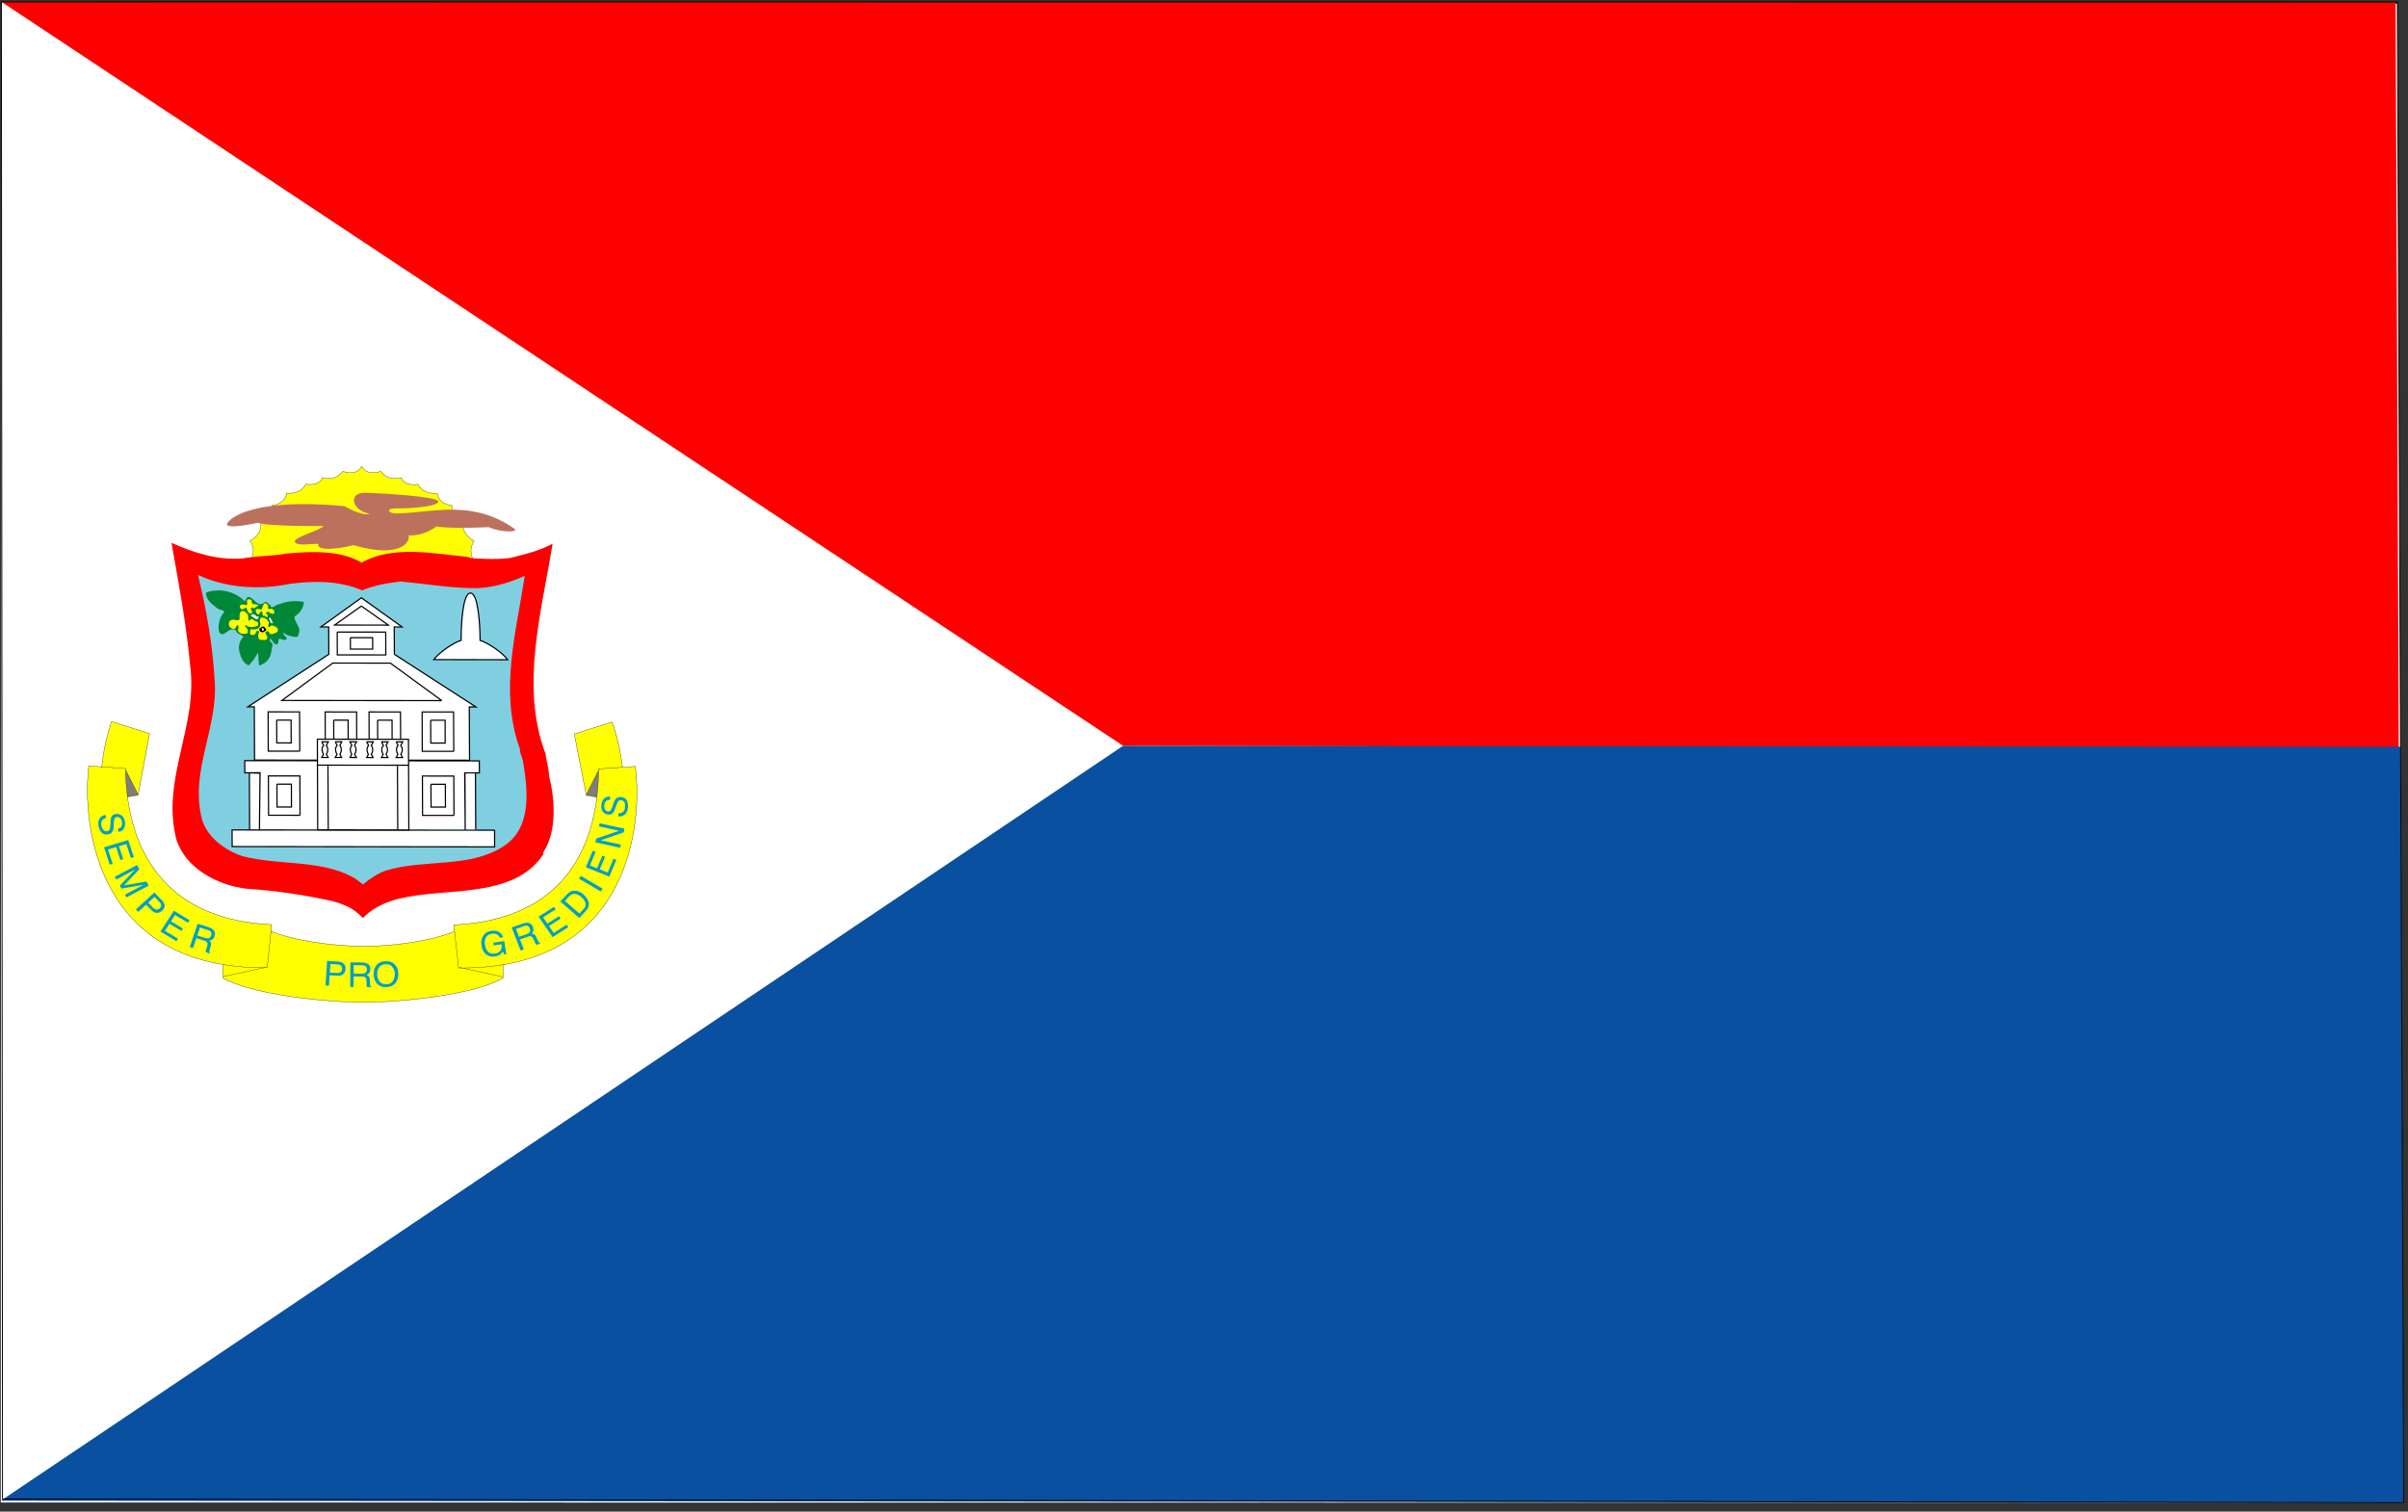 <?xml version="1.0" encoding="UTF-8" standalone="no"?>
<svg
   xmlns:dc="http://purl.org/dc/elements/1.1/"
   xmlns:cc="http://web.resource.org/cc/"
   xmlns:rdf="http://www.w3.org/1999/02/22-rdf-syntax-ns#"
   xmlns:svg="http://www.w3.org/2000/svg"
   xmlns="http://www.w3.org/2000/svg"
   xmlns:sodipodi="http://inkscape.sourceforge.net/DTD/sodipodi-0.dtd"
   xmlns:inkscape="http://www.inkscape.org/namespaces/inkscape"
   width="790"
   height="496"
   id="svg2"
   sodipodi:version="0.32"
   inkscape:version="0.43"
   sodipodi:docname="nl_sint_maarten.svg"
   sodipodi:docbase="/home/demailly">
  <rect width="100%" height="100%" fill="#333333" stroke="none"/>
  <sodipodi:namedview
     inkscape:cy="373.70954"
     inkscape:cx="323.43508"
     inkscape:zoom="0.86831672"
     inkscape:window-height="1003"
     inkscape:window-width="1142"
     inkscape:pageshadow="2"
     inkscape:pageopacity="0.0"
     borderopacity="1.0"
     bordercolor="#666666"
     pagecolor="#ffffff"
     id="base"
     inkscape:window-x="142"
     inkscape:window-y="45"
     inkscape:current-layer="svg2"
     showguides="true"
     inkscape:guide-bbox="true" />
  <defs
     id="defs4">
    <marker
       id="ArrowEnd"
       viewBox="0 0 10 10"
       refX="0"
       refY="5"
       markerUnits="strokeWidth"
       markerWidth="4"
       markerHeight="3"
       orient="auto">
      <path
         d="M 0 0 L 10 5 L 0 10 z"
         id="path7" />
    </marker>
    <marker
       id="ArrowStart"
       viewBox="0 0 10 10"
       refX="10"
       refY="5"
       markerUnits="strokeWidth"
       markerWidth="4"
       markerHeight="3"
       orient="auto">
      <path
         d="M 10 0 L 0 5 L 10 10 z"
         id="path10" />
    </marker>
  </defs>
  <g
     id="g2367">
    <path
       style="fill:#000000;stroke:none"
       d="M -1354.581,4160.341 L -1354.581,4160.341 L -1354.581,4160.341 L -1354.581,4160.341"
       id="path14" />
    <path
       sodipodi:nodetypes="ccccc"
       style="fill:#ffffff;fill-opacity:1;stroke:none"
       d="M 788.613,493.064 L 786.507,1.226 L 0.453,0.596 L 0.25,492.997 L 788.613,493.064"
       id="path180" />
    <path
       style="fill:#ffff00;stroke:none"
       d="M 155.163,186.992 L 155.253,183.584 C 155.253,183.584 153.423,180.668 155.547,177.536 C 155.547,177.536 151.035,175.148 152.085,171.41 C 152.085,171.41 148.005,170.366 148.305,165.878 C 148.305,165.878 143.901,165.572 143.445,161.822 C 143.445,161.822 139.041,162.548 137.103,158.894 C 137.103,158.894 132.807,159.734 131.595,156.722 C 131.595,156.722 127.419,158.168 124.941,154.628 C 124.941,154.628 120.531,156.41 118.683,153.068 C 116.859,156.398 112.449,154.628 112.449,154.628 C 110.001,158.156 105.795,156.692 105.795,156.692 C 104.625,159.716 100.341,158.858 100.341,158.858 C 98.409,162.512 94.011,161.786 94.011,161.786 C 93.579,165.524 89.181,165.83 89.181,165.83 C 89.529,170.33 85.455,171.35 85.455,171.35 C 86.529,175.088 82.023,177.47 82.023,177.47 C 84.201,180.62 82.389,183.512 82.389,183.512 L 82.287,186.656 L 155.175,186.992"
       id="path182" />
    <path
       style="fill:none;stroke:#000000;stroke-width:0.091"
       d="M 155.163,186.992 L 155.253,183.584 C 155.253,183.584 153.423,180.668 155.547,177.536 C 155.547,177.536 151.035,175.148 152.085,171.41 C 152.085,171.41 148.005,170.366 148.305,165.878 C 148.305,165.878 143.901,165.572 143.445,161.822 C 143.445,161.822 139.041,162.548 137.103,158.894 C 137.103,158.894 132.807,159.734 131.595,156.722 C 131.595,156.722 127.419,158.168 124.941,154.628 C 124.941,154.628 120.531,156.41 118.683,153.068 C 116.859,156.398 112.449,154.628 112.449,154.628 C 110.001,158.156 105.795,156.692 105.795,156.692 C 104.625,159.716 100.341,158.858 100.341,158.858 C 98.409,162.512 94.011,161.786 94.011,161.786 C 93.579,165.524 89.181,165.83 89.181,165.83 C 89.529,170.33 85.455,171.35 85.455,171.35 C 86.529,175.088 82.023,177.47 82.023,177.47 C 84.201,180.62 82.389,183.512 82.389,183.512 L 82.287,186.656 L 155.175,186.992 L 155.163,186.992 z "
       id="path184" />
    <path
       style="fill:#ff0000;stroke:none"
       d="M 153.459,182.738 C 142.011,181.592 128.829,178.874 118.653,184.604 C 111.831,180.584 102.333,180.83 94.245,181.616 C 89.853,182.402 84.687,182.402 80.097,183.152 L 79.377,183.254 C 71.049,183.806 63.495,181.346 56.259,178.112 C 58.557,191.156 61.107,204.524 62.361,218.18 C 65.091,238.406 52.791,255.386 57.837,275.366 C 60.849,284.954 71.391,290.528 81.039,291.632 C 90.381,292.184 100.047,293.714 108.693,295.592 C 110.337,295.934 112.287,296.696 113.421,297.188 C 115.803,298.184 117.549,299.648 119.079,301.214 C 124.299,295.778 131.949,294.266 139.497,293.468 C 153.099,291.878 169.869,292.742 178.197,280.418 L 178.197,279.722 C 182.721,272.906 182.121,262.508 180.159,254.786 C 180.027,252.092 179.307,249.716 178.917,247.148 C 170.607,225.2 177.723,200.516 181.299,178.394 C 176.931,180.782 172.059,181.91 167.199,183.104 C 163.323,183.62 159.003,183.386 155.079,183.176 L 153.453,182.738"
       id="path186" />
    <path
       style="fill:#80cfe1;stroke:none"
       d="M 170.559,245.726 C 170.505,247.172 171.285,248.306 171.567,249.644 C 173.157,259.238 174.693,271.946 164.817,277.898 C 153.891,284.846 139.563,281.87 126.921,285.548 C 124.395,286.25 120.915,288.572 119.139,290.216 C 117.999,289.466 116.853,288.314 115.383,287.636 C 104.979,282.104 91.455,283.958 79.713,280.97 C 73.815,279.104 67.665,274.508 66.171,268.472 C 62.331,252.632 71.529,239.132 70.443,223.418 C 69.741,211.418 67.725,199.898 64.953,188.648 C 74.133,192.926 84.759,193.64 95.079,191.588 C 102.723,190.52 111.621,190.496 118.785,193.73 C 122.733,192.032 127.353,191.27 131.607,190.802 C 139.695,191.588 148.389,193.052 156.717,192.992 C 162.279,192.704 167.331,191.096 172.167,188.954 C 169.299,207.548 163.791,227.024 170.553,245.726"
       id="path188" />
    <path
       style="fill:#ffffff;stroke:none"
       d="M 154.047,249.434 L 153.957,231.95 L 156.111,231.95 L 129.387,214.688 L 129.339,205.718 L 131.919,205.718 L 118.557,196.148 L 105.261,205.712 L 107.835,205.712 L 107.883,214.676 L 81.303,231.914 L 83.427,231.926 L 83.517,249.398 L 154.041,249.446"
       id="path190" />
    <path
       style="fill:none;stroke:#000000;stroke-width:0.391;stroke-miterlimit:4;stroke-dasharray:none"
       d="M 154.047,249.434 L 153.957,231.95 L 156.111,231.95 L 129.387,214.688 L 129.339,205.718 L 131.919,205.718 L 118.557,196.148 L 105.261,205.712 L 107.835,205.712 L 107.883,214.676 L 81.303,231.914 L 83.427,231.926 L 83.517,249.398 L 154.041,249.446 L 154.047,249.434 z "
       id="path192" />
    <path
       style="fill:#ff0000;stroke:none"
       d="M 786.975,245.611 L 785.937,0.662 L 0.459,0.596 L 368.463,244.718"
       id="path194"
       sodipodi:nodetypes="cccc" />
    <path
       sodipodi:nodetypes="ccccc"
       style="fill:#0950a0;stroke:none"
       d="M 788.613,493.064 L 787.545,245.036 L 368.457,244.718 L 0.244,492.434 L 788.607,493.076"
       id="path196" />
    <path
       style="fill:#ffffff;stroke:none"
       d="M 162.261,272.402 L 162.267,277.874 L 76.173,277.778 L 76.137,272.33 L 162.267,272.402"
       id="path198" />
    <path
       style="fill:none;stroke:#000000;stroke-width:0.391;stroke-miterlimit:4;stroke-dasharray:none"
       d="M 162.261,272.402 L 162.267,277.874 L 76.173,277.778 L 76.137,272.33 L 162.267,272.402 L 162.261,272.402 z "
       id="path200" />
    <path
       sodipodi:nodetypes="cccccccccccccc"
       style="fill:#ffffff;stroke:none"
       d="M 81.891,272.072 L 81.819,253.556 L 85.305,253.55 L 85.113,272.282 L 85.323,253.7 L 80.301,253.556 L 80.301,249.584 L 157.245,249.668 L 157.281,253.604 L 152.535,253.604 L 152.625,272.354 L 152.457,253.604 L 155.991,253.604 L 156.069,272.144"
       id="path202" />
    <path
       sodipodi:nodetypes="cccccccccccccc"
       style="fill:none;stroke:#000000;stroke-width:0.391;stroke-miterlimit:4;stroke-dasharray:none"
       d="M 81.891,272.072 L 81.819,253.556 L 85.305,253.55 L 85.113,272.282 L 85.323,253.7 L 80.301,253.556 L 80.301,249.584 L 157.245,249.668 L 157.281,253.604 L 152.535,253.604 L 152.625,272.354 L 152.457,253.604 L 155.991,253.604 L 156.069,272.144"
       id="path204" />
    <path
       style="fill:none;stroke:#000000;stroke-width:0.391;stroke-miterlimit:4;stroke-dasharray:none"
       d="M 98.433,267.512 L 98.379,254.6 L 88.047,254.6 L 88.107,267.5 L 98.433,267.512"
       id="path206" />
    <path
       style="fill:none;stroke:#000000;stroke-width:0.391;stroke-miterlimit:4;stroke-dasharray:none"
       d="M 90.861,257.294 L 90.891,264.794 L 95.619,264.794 L 95.595,257.294 L 90.861,257.294"
       id="path208" />
    <path
       style="fill:none;stroke:#000000;stroke-width:0.391;stroke-miterlimit:4;stroke-dasharray:none"
       d="M 148.941,267.548 L 148.881,254.648 L 138.585,254.636 L 138.633,267.548 L 148.941,267.548"
       id="path210" />
    <path
       style="fill:none;stroke:#000000;stroke-width:0.391;stroke-miterlimit:4;stroke-dasharray:none"
       d="M 141.369,257.342 L 141.423,264.818 L 146.145,264.818 L 146.103,257.342 L 141.369,257.342"
       id="path212" />
    <path
       style="fill:none;stroke:#000000;stroke-width:0.391;stroke-miterlimit:4;stroke-dasharray:none"
       d="M 148.863,246.524 L 148.803,233.612 L 138.495,233.612 L 138.531,246.524 L 148.869,246.524 L 148.863,246.524 z "
       id="path214" />
    <path
       style="fill:none;stroke:#000000;stroke-width:0.391;stroke-miterlimit:4;stroke-dasharray:none"
       d="M 141.291,236.33 L 141.321,243.818 L 146.043,243.818 L 146.037,236.33 L 141.291,236.33"
       id="path216" />
    <path
       style="fill:none;stroke:#000000;stroke-width:0.391;stroke-miterlimit:4;stroke-dasharray:none"
       d="M 98.349,246.476 L 98.277,233.588 L 87.963,233.576 L 88.011,246.47 L 98.349,246.47 L 98.349,246.476 z "
       id="path218" />
    <path
       style="fill:none;stroke:#000000;stroke-width:0.391;stroke-miterlimit:4;stroke-dasharray:none"
       d="M 90.777,236.282 L 90.801,243.758 L 95.535,243.77 L 95.499,236.282 L 90.777,236.282"
       id="path220" />
    <path
       style="fill:none;stroke:#000000;stroke-width:0.391;stroke-miterlimit:4;stroke-dasharray:none"
       d="M 117.045,246.5 L 116.997,233.612 L 106.677,233.6 L 106.719,246.5 L 117.045,246.5"
       id="path222" />
    <path
       style="fill:none;stroke:#000000;stroke-width:0.391;stroke-miterlimit:4;stroke-dasharray:none"
       d="M 109.479,236.294 L 109.503,243.77 L 114.231,243.794 L 114.201,236.294 L 109.479,236.294"
       id="path224" />
    <path
       style="fill:none;stroke:#000000;stroke-width:0.391;stroke-miterlimit:4;stroke-dasharray:none"
       d="M 131.457,246.524 L 131.385,233.612 L 121.071,233.6 L 121.119,246.5 L 131.457,246.524"
       id="path226" />
    <path
       style="fill:none;stroke:#000000;stroke-width:0.391;stroke-miterlimit:4;stroke-dasharray:none"
       d="M 123.879,236.306 L 123.915,243.806 L 128.643,243.806 L 128.619,236.306 L 123.879,236.306"
       id="path228" />
    <path
       style="fill:#ffffff;stroke:none"
       d="M 134.013,242.564 L 134.127,272.33 L 104.229,272.282 L 104.121,242.54 L 134.007,242.564"
       id="path230" />
    <path
       style="fill:none;stroke:#000000;stroke-width:0.391;stroke-miterlimit:4;stroke-dasharray:none"
       d="M 134.013,242.564 L 134.127,272.33 L 104.229,272.282 L 104.121,242.54 L 134.007,242.564 L 134.013,242.564 z "
       id="path232" />
    <path
       style="fill:none;stroke:#000000;stroke-width:0.391;stroke-miterlimit:4;stroke-dasharray:none"
       d="M 103.941,251.06 L 134.043,251.084"
       id="path234" />
    <path
       style="fill:none;stroke:#000000;stroke-width:0.391;stroke-miterlimit:4;stroke-dasharray:none"
       d="M 107.697,272.318 L 107.595,251.282"
       id="path236" />
    <path
       style="fill:none;stroke:#000000;stroke-width:0.391;stroke-miterlimit:4;stroke-dasharray:none"
       d="M 130.491,272.33 L 130.389,251.306"
       id="path238" />
    <path
       style="fill:none;stroke:#000000;stroke-width:0.391;stroke-miterlimit:4;stroke-dasharray:none"
       d="M 144.927,229.886 L 128.091,217.592 L 109.173,217.568 L 92.469,229.838 L 144.927,229.886"
       id="path240" />
    <path
       style="fill:none;stroke:#000000;stroke-width:0.391;stroke-opacity:1;stroke-miterlimit:4;stroke-dasharray:none"
       d="M 110.631,207.386 L 110.661,214.886 L 126.573,214.898 L 126.543,207.398 L 110.631,207.386"
       id="path242" />
    <path
       style="fill:none;stroke:#000000;stroke-width:0.391;stroke-miterlimit:4;stroke-dasharray:none"
       d="M 114.945,209.246 L 114.969,212.984 L 122.277,212.984 L 122.253,209.246 L 114.945,209.246"
       id="path244" />
    <path
       style="fill:none;stroke:#000000;stroke-width:0.391;stroke-miterlimit:4;stroke-dasharray:none"
       d="M 118.557,198.854 L 127.407,205.112 L 109.773,205.088 L 118.557,198.854"
       id="path246" />
    <path
       style="fill:#ffffff;stroke:none"
       d="M 154.341,194.612 C 156.855,194.552 157.503,204.968 157.509,210.128 C 159.669,210.734 164.457,213.746 166.575,216.47 L 142.287,216.434 C 144.375,213.746 149.127,210.722 151.269,210.116 C 151.269,204.95 151.797,194.54 154.341,194.6"
       id="path248" />
    <path
       style="fill:none;stroke:#000000;stroke-width:0.391;stroke-miterlimit:4;stroke-dasharray:none"
       d="M 154.341,194.612 C 156.855,194.552 157.503,204.968 157.509,210.128 C 159.669,210.734 164.457,213.746 166.575,216.47 L 142.287,216.434 C 144.375,213.746 149.127,210.722 151.269,210.116 C 151.269,204.95 151.797,194.54 154.341,194.6"
       id="path250" />
    <path
       style="fill:none;stroke:#000000;stroke-width:0.391;stroke-miterlimit:4;stroke-dasharray:none"
       d="M 105.519,243.398 L 107.697,243.398 L 107.061,244.568 C 107.061,244.568 108.111,245.918 107.079,247.466 L 107.649,248.54 L 105.549,248.54 L 106.119,247.52 C 106.119,247.52 105.045,245.726 106.167,244.568 L 105.519,243.398"
       id="path252" />
    <path
       style="fill:none;stroke:#000000;stroke-width:0.391;stroke-miterlimit:4;stroke-dasharray:none"
       d="M 109.959,243.398 L 112.137,243.398 L 111.507,244.568 C 111.507,244.568 112.557,245.882 111.513,247.466 L 112.077,248.54 L 109.983,248.54 L 110.547,247.52 C 110.547,247.52 109.497,245.726 110.601,244.568 L 109.959,243.398"
       id="path254" />
    <path
       style="fill:none;stroke:#000000;stroke-width:0.391;stroke-miterlimit:4;stroke-dasharray:none"
       d="M 114.801,243.398 L 116.973,243.398 L 116.325,244.568 C 116.325,244.568 117.387,245.918 116.343,247.466 L 116.913,248.564 L 114.831,248.54 L 115.389,247.52 C 115.389,247.52 114.327,245.738 115.431,244.568 L 114.795,243.398 L 114.801,243.398 z "
       id="path256" />
    <path
       style="fill:none;stroke:#000000;stroke-width:0.391;stroke-miterlimit:4;stroke-dasharray:none"
       d="M 120.267,243.41 L 122.457,243.41 L 121.815,244.592 C 121.815,244.592 122.865,245.918 121.821,247.472 L 122.409,248.564 L 120.297,248.564 L 120.861,247.544 C 120.861,247.544 119.811,245.738 120.933,244.592 L 120.273,243.41 L 120.267,243.41 z "
       id="path258" />
    <path
       style="fill:none;stroke:#000000;stroke-width:0.391;stroke-miterlimit:4;stroke-dasharray:none"
       d="M 125.127,243.41 L 127.299,243.41 L 126.657,244.592 C 126.657,244.592 127.713,245.918 126.669,247.466 L 127.245,248.564 L 125.151,248.564 L 125.697,247.544 C 125.697,247.544 124.641,245.75 125.781,244.592 L 125.127,243.41"
       id="path260" />
    <path
       style="fill:none;stroke:#000000;stroke-width:0.391;stroke-miterlimit:4;stroke-dasharray:none"
       d="M 129.957,243.422 L 132.129,243.41 L 131.487,244.592 C 131.487,244.592 132.561,245.918 131.517,247.472 L 132.063,248.564 L 129.963,248.564 L 130.527,247.544 C 130.527,247.544 129.477,245.75 130.599,244.592 L 129.957,243.422"
       id="path262" />
    <path
       style="fill:#ffff00;stroke:none"
       d="M 119.211,310.484 C 130.407,310.52 144.177,308.234 150.627,304.898 L 164.793,303.644 L 165.075,320.93 C 153.075,327.548 125.367,328.97 119.271,328.922 C 113.169,328.97 85.119,327.524 73.065,320.882 L 73.221,303.584 L 87.417,304.862 C 93.867,308.18 108.057,310.484 119.241,310.484 L 119.211,310.484"
       id="path264" />
    <path
       style="fill:none;stroke:#000000;stroke-width:0.091"
       d="M 119.211,310.484 C 130.407,310.52 144.177,308.234 150.627,304.898 L 164.793,303.644 L 165.075,320.93 C 153.075,327.548 125.367,328.97 119.271,328.922 C 113.169,328.97 85.119,327.524 73.065,320.882 L 73.221,303.584 L 87.417,304.862 C 93.867,308.18 108.057,310.484 119.241,310.484 L 119.211,310.484"
       id="path266" />
    <path
       style="fill:#ffff00;stroke:none"
       d="M 36.597,236.75 L 49.077,240.722 L 45.303,260.93 L 33.489,262.766 C 33.489,262.766 31.497,252.14 36.597,236.738"
       id="path268" />
    <path
       style="fill:none;stroke:#000000;stroke-width:0.091"
       d="M 36.597,236.75 L 49.077,240.722 L 45.303,260.93 L 33.489,262.766 C 33.489,262.766 31.497,252.14 36.597,236.738 L 36.597,236.75 z "
       id="path270" />
    <path
       style="fill:#7e7e7e;stroke:none"
       d="M 45.297,260.708 L 33.489,262.766 L 40.959,252.14 L 45.297,260.708"
       id="path272" />
    <path
       style="fill:none;stroke:#000000;stroke-width:0.091"
       d="M 45.297,260.708 L 33.489,262.766 L 40.959,252.14 L 45.297,260.708"
       id="path274" />
    <path
       style="fill:#ffff00;stroke:none"
       d="M 29.133,251.306 L 41.163,252.176 C 41.433,262.37 42.669,301.274 89.121,303.386 L 87.675,317.54 C 31.131,318.128 26.835,269.822 29.133,251.306"
       id="path276" />
    <path
       style="fill:none;stroke:#000000;stroke-width:0.091"
       d="M 29.133,251.306 L 41.163,252.176 C 41.433,262.37 42.669,301.274 89.121,303.386 L 87.675,317.54 C 31.131,318.128 26.835,269.822 29.133,251.306 z "
       id="path278" />
    <path
       style="fill:none;stroke:#000000;stroke-width:0.091"
       d="M 73.287,320.438 L 87.465,317.342"
       id="path280" />
    <path
       style="fill:#ffff00;stroke:none"
       d="M 200.841,236.894 L 188.409,240.83 L 192.351,261.008 L 204.189,262.91 C 204.189,262.91 206.091,252.29 200.841,236.882"
       id="path282" />
    <path
       style="fill:none;stroke:#000000;stroke-width:0.091"
       d="M 200.841,236.894 L 188.409,240.83 L 192.351,261.008 L 204.189,262.91 C 204.189,262.91 206.091,252.29 200.841,236.882 L 200.841,236.894 z "
       id="path284" />
    <path
       style="fill:#7e7e7e;stroke:none"
       d="M 192.351,260.798 L 204.189,262.922 L 196.617,252.29 L 192.351,260.798"
       id="path286" />
    <path
       style="fill:none;stroke:#000000;stroke-width:0.091"
       d="M 192.351,260.798 L 204.189,262.922 L 196.617,252.29 L 192.351,260.798"
       id="path288" />
    <path
       style="fill:#ffff00;stroke:none"
       d="M 208.443,251.468 L 196.395,252.29 C 196.221,262.472 195.333,301.394 148.881,303.458 L 150.459,317.6 C 206.991,318.254 210.879,269.972 208.443,251.462"
       id="path290" />
    <path
       style="fill:none;stroke:#000000;stroke-width:0.091"
       d="M 208.443,251.468 L 196.395,252.29 C 196.221,262.472 195.333,301.394 148.881,303.458 L 150.459,317.6 C 206.991,318.254 210.879,269.972 208.443,251.462 L 208.443,251.468 z "
       id="path292" />
    <path
       style="fill:none;stroke:#000000;stroke-width:0.091"
       d="M 164.883,320.516 L 150.669,317.402"
       id="path294" />
    <path
       style="fill:#009fc5;stroke:none"
       d="M 111.693,319.004 C 111.375,319.208 110.943,319.262 110.445,319.238 L 108.201,319.124 L 108.393,316.322 L 110.619,316.442 C 111.057,316.472 111.405,316.556 111.621,316.688 C 112.071,316.922 112.269,317.354 112.227,317.954 C 112.197,318.47 112.017,318.806 111.687,319.004 M 107.919,323.414 L 108.141,320 L 110.757,320.18 C 111.603,320.246 112.233,320.024 112.659,319.592 C 113.103,319.172 113.331,318.62 113.361,317.996 C 113.415,317.27 113.229,316.676 112.797,316.238 C 112.383,315.818 111.795,315.596 111.057,315.524 L 107.319,315.29 L 106.803,323.33 L 107.913,323.402"
       id="path296" />
    <path
       style="fill:#009fc5;stroke:none"
       d="M 116.055,316.688 L 118.791,316.718 C 119.187,316.754 119.499,316.802 119.727,316.91 C 120.147,317.108 120.345,317.504 120.345,318.08 C 120.345,318.62 120.189,318.98 119.883,319.196 C 119.589,319.394 119.163,319.484 118.653,319.484 L 116.025,319.454 L 116.049,316.688 M 116.007,323.81 L 116.031,320.378 L 118.599,320.414 C 119.055,320.414 119.391,320.45 119.625,320.564 C 120.003,320.738 120.189,321.104 120.207,321.608 L 120.273,322.958 C 120.291,323.282 120.297,323.48 120.315,323.612 C 120.351,323.708 120.369,323.81 120.417,323.882 L 121.797,323.882 L 121.773,323.708 C 121.617,323.624 121.491,323.462 121.437,323.216 C 121.389,323.06 121.365,322.826 121.353,322.532 L 121.329,321.458 C 121.311,320.972 121.227,320.636 121.041,320.45 C 120.879,320.234 120.657,320.048 120.315,319.934 C 120.699,319.73 120.987,319.496 121.197,319.208 C 121.395,318.89 121.497,318.488 121.497,317.996 C 121.497,317.072 121.119,316.442 120.351,316.1 C 119.937,315.914 119.409,315.818 118.785,315.806 L 114.927,315.77 L 114.897,323.834 L 116.007,323.834"
       id="path298" />
    <path
       style="fill:#009fc5;stroke:none"
       d="M 124.569,322.124 C 124.077,321.524 123.813,320.774 123.753,319.886 C 123.699,318.77 123.915,317.918 124.425,317.342 C 124.941,316.718 125.607,316.418 126.477,316.37 C 127.353,316.322 128.073,316.604 128.607,317.156 C 129.153,317.696 129.465,318.446 129.519,319.382 C 129.549,320.282 129.393,321.08 128.979,321.782 C 128.571,322.496 127.893,322.898 126.891,322.922 C 125.847,322.976 125.067,322.73 124.569,322.124 M 123.249,317.048 C 122.733,317.846 122.523,318.77 122.577,319.886 C 122.655,321.092 123.027,322.088 123.729,322.838 C 124.509,323.588 125.541,323.966 126.813,323.894 C 128.175,323.834 129.201,323.318 129.897,322.37 C 130.461,321.512 130.731,320.516 130.671,319.286 C 130.593,318.188 130.275,317.294 129.681,316.628 C 128.931,315.734 127.833,315.338 126.345,315.398 C 124.941,315.488 123.909,316.004 123.243,317.048"
       id="path300" />
    <path
       style="fill:#009fc5;stroke:none"
       d="M 161.139,305.45 C 161.913,305.318 162.585,305.354 163.197,305.564 C 164.097,305.846 164.703,306.512 165.081,307.532 L 163.971,307.688 C 163.731,307.136 163.389,306.758 162.927,306.548 C 162.477,306.35 161.913,306.302 161.265,306.398 C 160.509,306.512 159.903,306.89 159.477,307.496 C 159.057,308.144 158.931,309.008 159.117,310.112 C 159.273,311.024 159.609,311.798 160.161,312.314 C 160.671,312.842 161.421,313.028 162.399,312.89 C 163.131,312.77 163.719,312.476 164.133,311.972 C 164.565,311.492 164.691,310.766 164.547,309.83 L 161.961,310.226 L 161.829,309.338 L 165.429,308.786 L 166.131,313.052 L 165.417,313.16 L 164.973,312.176 C 164.673,312.62 164.373,312.962 164.109,313.16 C 163.665,313.508 163.065,313.73 162.315,313.838 C 161.343,313.988 160.455,313.814 159.651,313.298 C 158.769,312.644 158.199,311.672 157.983,310.322 C 157.749,308.996 157.959,307.862 158.571,306.968 C 159.153,306.104 159.999,305.6 161.139,305.438"
       id="path302" />
    <path
       style="fill:#009fc5;stroke:none"
       d="M 169.281,304.826 L 171.861,303.89 C 172.215,303.758 172.521,303.716 172.785,303.746 C 173.259,303.782 173.607,304.064 173.805,304.628 C 173.991,305.108 173.991,305.528 173.781,305.822 C 173.559,306.128 173.211,306.35 172.707,306.536 L 170.283,307.406 L 169.281,304.826 M 171.861,311.492 L 170.601,308.258 L 173.001,307.394 C 173.451,307.25 173.763,307.172 173.997,307.196 C 174.423,307.25 174.747,307.508 174.963,308 L 175.509,309.23 C 175.629,309.536 175.725,309.722 175.803,309.806 C 175.839,309.914 175.917,309.98 175.977,310.052 L 177.279,309.572 L 177.207,309.398 C 177.015,309.398 176.829,309.29 176.691,309.08 C 176.589,308.93 176.493,308.714 176.355,308.462 L 175.929,307.454 C 175.737,307.016 175.539,306.746 175.311,306.584 C 175.083,306.458 174.795,306.374 174.453,306.35 C 174.717,306.044 174.909,305.738 174.981,305.378 C 175.059,305.012 175.023,304.604 174.849,304.148 C 174.519,303.29 173.913,302.822 173.061,302.762 C 172.611,302.726 172.095,302.822 171.501,303.032 L 167.877,304.322 L 170.805,311.906 L 171.867,311.516"
       id="path304" />
    <path
       style="fill:#009fc5;stroke:none"
       d="M 181.299,307.496 L 176.697,300.782 L 181.749,297.56 L 182.307,298.37 L 178.167,301.016 L 179.583,303.068 L 183.405,300.608 L 183.927,301.394 L 180.105,303.854 L 181.665,306.116 L 185.877,303.422 L 186.435,304.214 L 181.293,307.496"
       id="path306" />
    <path
       style="fill:#009fc5;stroke:none"
       d="M 185.325,295.628 L 186.645,294.176 C 187.257,293.528 187.905,293.234 188.613,293.318 C 189.321,293.378 190.041,293.75 190.809,294.422 C 191.019,294.584 191.205,294.794 191.397,295.028 C 191.733,295.466 191.931,295.85 192.057,296.234 C 192.165,296.714 192.141,297.152 191.973,297.572 C 191.871,297.782 191.691,298.028 191.421,298.322 L 190.095,299.762 L 185.325,295.616 M 192.297,298.778 C 193.233,297.746 193.437,296.636 192.891,295.382 C 192.573,294.704 192.087,294.044 191.415,293.468 C 190.569,292.718 189.687,292.334 188.757,292.262 C 187.725,292.184 186.849,292.556 186.087,293.39 L 183.837,295.802 L 190.041,301.214 L 192.291,298.79"
       id="path308" />
    <path
       style="fill:#009fc5;stroke:none"
       d="M 197.103,292.52 L 189.963,288.326 L 190.545,287.402 L 197.697,291.572 L 197.109,292.532"
       id="path310" />
    <path
       style="fill:#009fc5;stroke:none"
       d="M 199.905,287.648 L 192.195,284.564 L 194.469,279.14 L 195.405,279.5 L 193.551,283.97 L 195.873,284.882 L 197.607,280.766 L 198.495,281.132 L 196.779,285.242 L 199.377,286.298 L 201.279,281.774 L 202.215,282.128 L 199.899,287.648"
       id="path312" />
    <path
       style="fill:#009fc5;stroke:none"
       d="M 203.445,278.18 L 195.333,276.386 L 195.603,275.132 L 203.097,272.6 L 196.515,271.148 L 196.755,270.164 L 204.867,271.91 L 204.609,273.128 L 197.103,275.714 L 203.685,277.136 L 203.451,278.18"
       id="path314" />
    <path
       style="fill:#009fc5;stroke:none"
       d="M 202.803,267.878 L 202.905,266.858 C 203.373,266.87 203.769,266.798 204.069,266.636 C 204.657,266.318 204.999,265.712 205.089,264.818 C 205.125,264.398 205.107,264.032 205.011,263.684 C 204.837,263.012 204.459,262.64 203.853,262.58 C 203.403,262.532 203.079,262.64 202.845,262.886 C 202.635,263.168 202.413,263.576 202.245,264.152 L 201.873,265.214 C 201.633,265.91 201.411,266.39 201.171,266.66 C 200.787,267.164 200.247,267.338 199.557,267.29 C 198.819,267.212 198.219,266.918 197.793,266.354 C 197.355,265.838 197.175,265.1 197.283,264.188 C 197.355,263.354 197.631,262.652 198.123,262.088 C 198.579,261.572 199.287,261.326 200.193,261.422 L 200.109,262.442 C 199.665,262.442 199.311,262.52 199.053,262.7 C 198.585,262.958 198.327,263.504 198.249,264.302 C 198.183,264.962 198.273,265.406 198.525,265.742 C 198.777,266.024 199.095,266.204 199.467,266.234 C 199.863,266.27 200.175,266.144 200.391,265.838 C 200.547,265.628 200.733,265.172 200.985,264.434 L 201.351,263.318 C 201.531,262.802 201.747,262.406 201.999,262.124 C 202.449,261.656 203.037,261.458 203.775,261.512 C 204.675,261.608 205.317,261.98 205.647,262.664 C 205.971,263.354 206.097,264.116 206.019,264.98 C 205.917,265.958 205.599,266.726 205.011,267.242 C 204.423,267.77 203.691,267.95 202.803,267.878"
       id="path316" />
    <path
       style="fill:#009fc5;stroke:none"
       d="M 34.641,267.386 L 34.827,268.394 C 34.377,268.484 34.017,268.664 33.753,268.898 C 33.279,269.342 33.117,270.008 33.279,270.914 C 33.351,271.298 33.489,271.676 33.663,271.976 C 34.023,272.588 34.491,272.834 35.085,272.738 C 35.523,272.66 35.811,272.492 35.949,272.18 C 36.081,271.874 36.177,271.406 36.207,270.806 L 36.261,269.672 C 36.297,268.97 36.375,268.418 36.531,268.112 C 36.777,267.56 37.239,267.218 37.929,267.104 C 38.667,266.972 39.315,267.14 39.873,267.56 C 40.437,267.95 40.809,268.628 40.947,269.528 C 41.121,270.35 41.043,271.088 40.719,271.754 C 40.407,272.402 39.807,272.798 38.889,272.966 L 38.709,271.946 C 39.135,271.79 39.453,271.64 39.663,271.43 C 40.023,271.028 40.131,270.446 39.993,269.648 C 39.885,269 39.663,268.58 39.327,268.37 C 38.997,268.124 38.667,268.028 38.307,268.088 C 37.905,268.148 37.641,268.37 37.515,268.73 C 37.437,268.97 37.377,269.468 37.323,270.23 L 37.269,271.406 C 37.239,271.958 37.155,272.414 36.969,272.726 C 36.675,273.302 36.177,273.656 35.451,273.77 C 34.533,273.926 33.825,273.716 33.321,273.128 C 32.805,272.552 32.487,271.862 32.325,271.004 C 32.145,269.984 32.277,269.192 32.685,268.556 C 33.099,267.902 33.753,267.524 34.641,267.398"
       id="path318" />
    <path
       style="fill:#009fc5;stroke:none"
       d="M 34.131,278.024 L 42.063,275.636 L 43.911,281.222 L 42.945,281.528 L 41.433,276.938 L 39.021,277.664 L 40.419,281.906 L 39.495,282.2 L 38.109,277.946 L 35.421,278.75 L 36.957,283.442 L 36.009,283.712 L 34.131,278.024"
       id="path320" />
    <path
       style="fill:#009fc5;stroke:none"
       d="M 37.647,287.708 L 44.943,283.838 L 45.723,285.2 L 40.707,290.504 L 48.033,289.25 L 48.789,290.6 L 41.511,294.446 L 40.995,293.552 L 45.291,291.29 C 45.447,291.2 45.687,291.068 46.035,290.882 C 46.377,290.726 46.761,290.516 47.145,290.318 L 39.849,291.56 L 39.315,290.612 L 44.295,285.326 L 44.055,285.446 C 43.899,285.536 43.629,285.668 43.263,285.878 C 42.903,286.1 42.633,286.238 42.459,286.31 L 38.175,288.608 L 37.647,287.696"
       id="path322" />
    <path
       style="fill:#009fc5;stroke:none"
       d="M 51.243,298.454 C 50.877,298.37 50.517,298.16 50.163,297.794 L 48.621,296.204 L 50.697,294.302 L 52.251,295.886 C 52.551,296.18 52.743,296.468 52.845,296.714 C 52.989,297.188 52.845,297.62 52.407,298.028 C 52.011,298.394 51.615,298.544 51.243,298.454 M 45.381,299.192 L 47.925,296.858 L 49.731,298.688 C 50.313,299.282 50.907,299.552 51.531,299.54 C 52.167,299.504 52.713,299.27 53.193,298.814 C 53.733,298.334 53.991,297.77 53.991,297.164 C 53.985,296.576 53.715,296.024 53.217,295.508 L 50.625,292.862 L 44.589,298.406 L 45.369,299.192"
       id="path324" />
    <path
       style="fill:#009fc5;stroke:none"
       d="M 52.659,305.672 L 57.033,298.814 L 62.205,301.958 L 61.665,302.774 L 57.417,300.23 L 56.103,302.306 L 60.009,304.676 L 59.505,305.462 L 55.593,303.104 L 54.105,305.426 L 58.407,308.012 L 57.891,308.822 L 52.659,305.672"
       id="path326" />
    <path
       style="fill:#009fc5;stroke:none"
       d="M 65.607,304.346 L 68.235,305.18 C 68.607,305.294 68.877,305.438 69.057,305.6 C 69.393,305.918 69.483,306.374 69.285,306.926 C 69.123,307.406 68.877,307.718 68.493,307.85 C 68.151,307.91 67.719,307.91 67.215,307.754 L 64.737,306.962 L 65.607,304.346 M 63.339,311.084 L 64.431,307.814 L 66.879,308.612 C 67.317,308.726 67.635,308.882 67.791,309.044 C 68.091,309.314 68.181,309.716 68.031,310.214 L 67.665,311.516 C 67.581,311.834 67.539,312.044 67.503,312.14 C 67.503,312.242 67.503,312.35 67.521,312.422 L 68.811,312.842 L 68.889,312.656 C 68.751,312.548 68.673,312.35 68.679,312.104 C 68.709,311.954 68.751,311.714 68.835,311.438 L 69.147,310.394 C 69.273,309.938 69.321,309.596 69.207,309.35 C 69.111,309.092 68.949,308.858 68.679,308.636 C 69.087,308.564 69.441,308.438 69.741,308.216 C 70.023,307.97 70.263,307.628 70.407,307.148 C 70.701,306.278 70.539,305.552 69.891,305 C 69.567,304.712 69.105,304.466 68.499,304.238 L 64.827,303.104 L 62.259,310.754 L 63.333,311.084"
       id="path328" />
    <path
       style="fill:#bc715f;stroke:none"
       d="M 74.481,171.866 C 75.429,169.58 84.213,163.346 113.037,166.076 C 113.037,166.076 117.909,169.052 120.771,168.668 C 122.403,168.458 119.811,168.77 117.681,167 C 115.509,165.23 115.047,161.6 120.009,161.696 C 124.947,161.822 143.433,162.866 143.781,164.528 C 144.105,166.208 134.007,166.91 130.251,166.814 C 126.477,166.712 126.915,168.62 130.671,168.476 C 142.407,168.056 155.217,163.922 168.747,173.492 C 170.361,174.656 164.667,174.842 160.263,172.97 C 160.263,172.97 148.329,173.588 143.169,172.742 C 143.169,172.742 139.203,175.97 134.037,175.652 C 134.709,177.326 132.129,183.572 115.887,178.874 C 113.205,179.696 103.431,181.334 104.499,178.43 C 101.925,178.43 97.413,179.258 96.741,177.794 C 96.093,176.354 104.685,174.176 106.191,172.616 C 106.191,172.616 88.017,172.79 84.573,171.536 C 84.573,171.536 73.851,173.942 74.481,171.854"
       id="path330" />
    <path
       style="fill:#008737;stroke:none"
       d="M 80.307,197.318 C 80.697,196.79 80.853,195.842 81.681,195.866 C 83.481,196.346 84.705,199.64 86.919,197.504 C 87.705,197.33 88.005,198.398 88.653,198.524 C 89.067,200.354 90.537,198.152 91.635,198.278 C 93.981,197.234 96.885,196.988 99.663,197.504 C 99.747,199.298 98.343,201.278 96.579,202.298 C 96.615,204.104 98.253,205.262 98.223,207.08 C 97.941,207.758 98.175,208.826 97.149,209.048 C 95.847,208.814 94.563,208.676 93.483,207.95 C 93.351,207.818 93.243,207.56 92.967,207.644 C 92.835,208.25 93.783,208.85 94.155,209.468 C 93.501,210.584 92.415,209.564 91.503,209.576 C 91.233,210.218 91.491,211.028 90.831,211.442 C 89.679,211.406 89.445,210.152 88.737,209.528 C 88.011,210.314 89.247,210.782 89.421,211.406 C 88.977,213.77 89.037,216.08 86.673,217.628 L 85.089,218.414 C 84.657,217.226 84.927,215.426 84.639,214.184 C 83.703,215.708 82.971,217.04 81.597,218.33 C 79.989,217.802 79.053,215.906 78.699,214.334 C 78.027,212.504 78.411,210.314 79.857,208.988 C 79.365,208.028 77.679,208.25 77.439,206.882 C 74.913,205.238 73.515,209.762 71.883,207.41 C 71.355,205.214 71.985,202.484 73.575,200.846 C 73.221,199.946 72.045,200.18 71.349,199.664 C 69.759,198.314 67.467,196.886 67.581,194.45 C 71.931,192.806 77.133,194.012 80.295,197.318"
       id="path332" />
    <path
       style="fill:#ffff00;stroke:none"
       d="M 82.563,197.072 C 82.461,199.064 83.907,197.612 84.981,198.818 C 84.141,198.488 83.529,200.27 82.707,199.25 L 82.191,199.742 C 82.491,200.426 83.073,200.516 82.467,201.266 C 81.567,201.608 81.387,200.48 80.967,200.036 C 80.895,199.838 81.105,199.466 80.775,199.334 C 80.265,199.766 79.731,199.922 79.029,199.85 C 78.837,199.466 78.465,198.962 78.843,198.668 C 79.533,197.738 80.601,199.004 81.123,198.35 C 81.207,197.774 80.703,197.072 81.357,196.676 C 81.807,196.754 82.383,196.508 82.569,197.072"
       id="path334" />
    <path
       style="fill:#ffff00;stroke:none"
       d="M 87.945,198.704 C 87.999,199.088 87.747,199.628 88.251,199.898 C 88.905,199.544 89.601,199.814 89.979,200.462 C 89.973,200.81 90.081,201.266 89.625,201.434 L 88.605,201.242 C 88.677,201.044 88.353,200.918 88.227,200.726 C 87.777,200.588 87.513,200.954 87.177,201.176 C 87.429,201.56 88.011,201.77 87.873,202.262 C 87.273,202.862 86.979,201.746 86.319,202.028 C 85.869,201.854 86.481,200.918 85.773,200.636 C 84.933,200.636 85.491,202.016 84.417,201.476 C 84.033,201.044 83.655,200.462 84.069,199.976 C 84.519,199.676 85.281,199.754 85.665,200.144 C 86.319,199.418 86.385,196.616 87.951,198.704"
       id="path336" />
    <path
       style="fill:#ffff00;stroke:none"
       d="M 81.243,201.596 C 81.681,202.226 81.147,203.084 81.705,203.786 C 82.581,202.148 83.427,204.14 84.471,203.984 C 84.789,204.374 84.579,204.914 84.639,205.358 C 83.349,205.7 81.795,206.108 80.655,205.076 L 80.337,205.442 C 81.015,206.072 81.657,206.786 81.117,207.842 C 80.151,208.052 78.657,208.076 78.171,207.08 C 77.919,206.258 78.759,205.664 77.871,205.004 C 77.229,205.802 77.259,206.87 75.921,206.144 C 75.093,205.688 74.847,204.746 75.261,203.954 C 76.125,202.592 77.637,203.996 78.573,203.33 C 78.705,202.16 78.273,201.14 79.347,200.492 C 80.265,200.33 80.691,201.02 81.249,201.596"
       id="path338" />
    <path
       style="fill:#ffffff;stroke:none"
       d="M 84.903,202.31 C 84.471,204.302 82.971,202.208 82.269,202.124 C 83.205,200.462 83.793,202.664 84.903,202.31"
       id="path340" />
    <path
       style="fill:#ffffff;stroke:none"
       d="M 89.577,204.476 C 88.533,204.77 88.695,203.468 88.179,202.958 L 88.581,202.592 C 88.959,203.048 89.247,203.87 89.577,204.476"
       id="path342" />
    <path
       style="fill:#ffff00;stroke:none"
       d="M 88.161,204.08 C 88.461,204.77 87.483,205.322 88.317,205.826 C 88.581,205.604 88.905,205.298 89.043,205.172 C 89.757,205.382 90.585,205.508 91.083,206.216 C 91.617,207.68 90.135,207.644 89.295,208.052 L 88.461,208.016 C 88.659,207.608 88.101,207.434 87.963,207.152 C 87.579,207.056 87.261,207.176 87.045,207.5 C 87.231,208.43 88.365,209.156 87.195,209.984 C 86.205,209.918 84.669,210.302 84.759,208.934 C 84.387,208.16 85.767,206.966 84.291,206.918 C 83.805,207.962 83.271,208.97 82.005,207.98 L 82.161,206.492 C 83.373,206.528 84.807,206.738 85.353,205.382 C 85.701,204.398 84.747,203.492 85.599,202.712 C 86.835,202.43 87.531,203.258 88.161,204.08"
       id="path344" />
    <path
       style="fill:#000000;stroke:none"
       d="M 87.273,206.318 C 87.585,207.056 86.745,207.104 86.349,207.47 C 85.815,207.512 85.443,207.302 85.119,206.942 C 84.879,206.048 85.545,205.958 86.055,205.604 C 86.649,205.358 86.895,206.048 87.273,206.318"
       id="path346" />
    <path
       style="fill:#ffffff;stroke:none"
       d="M 86.547,206.798 C 86.415,206.972 86.229,206.918 86.031,206.966 L 85.845,206.072 C 86.241,206.108 86.757,206.234 86.547,206.798"
       id="path348" />
    <path
       sodipodi:nodetypes="ccccc"
       style="fill:none;stroke:#000000;stroke-width:0.307"
       d="M 788.613,493.064 L 786.507,0.65 L 0.453,0.596 L 0.826,491.846 L 788.613,493.064"
       id="path350" />
  </g>
</svg>
